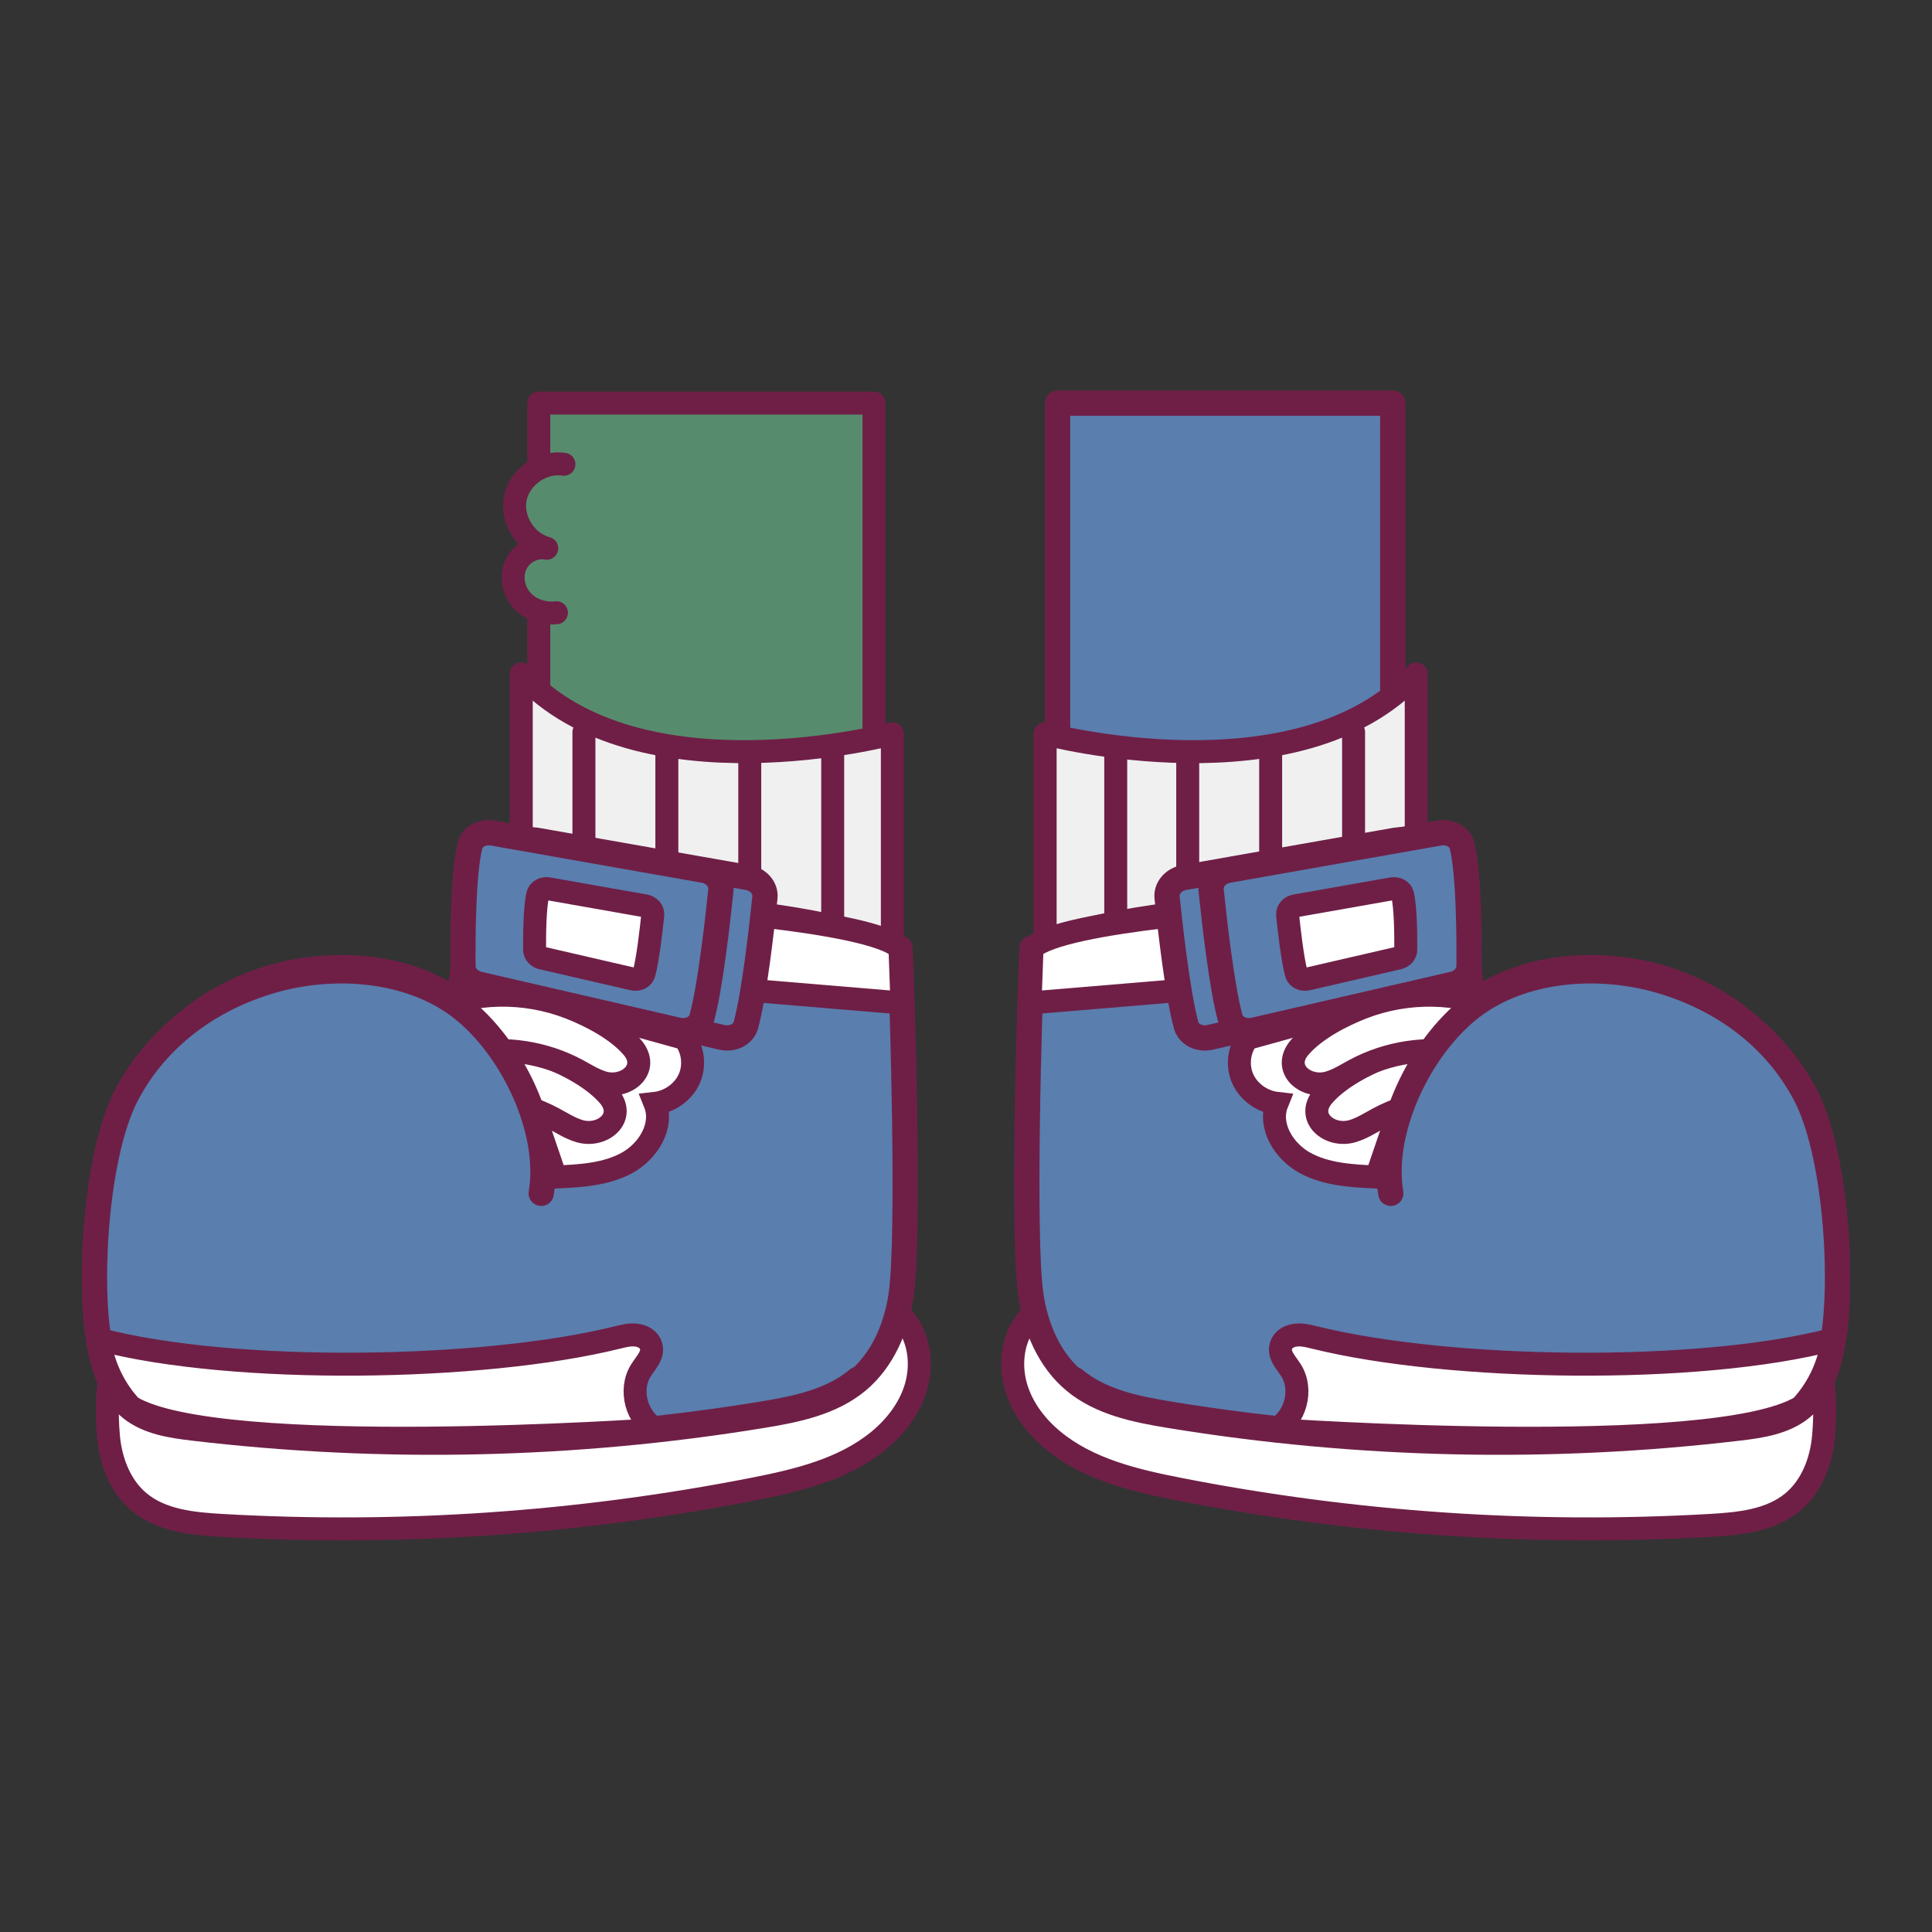 <?xml version="1.0" encoding="iso-8859-1"?>
<!-- Generator: Adobe Illustrator 27.8.1, SVG Export Plug-In . SVG Version: 6.00 Build 0)  -->
<svg version="1.1" xmlns="http://www.w3.org/2000/svg" xmlns:xlink="http://www.w3.org/1999/xlink" x="0px" y="0px"
	 viewBox="0 0 80 80" style="enable-background:new 0 0 80 80;" xml:space="preserve">
<rect x="0" y="0" width="80" height="80" fill="#333333" stroke="none"/>
<g id="Legs">
</g>
<g id="Laag_1">
</g>
<g id="Socks">
</g>
<g id="Shoes">
</g>
<g id="left_arm">
	<g>
		
			<rect x="22.31" y="16.692" style="fill:#568C6D;stroke:#6F1F46;stroke-width:0.951;stroke-linecap:round;stroke-linejoin:round;stroke-miterlimit:10;" width="13.879" height="17.301"/>
		
			<rect x="43.793" y="16.692" style="fill:#5A7EAE;stroke:#6F1F46;stroke-width:1.046;stroke-linecap:round;stroke-linejoin:round;stroke-miterlimit:10;" width="13.879" height="17.301"/>
		
			<path style="fill:#FDFBD2;stroke:#6F1F46;stroke-width:0.951;stroke-linecap:round;stroke-linejoin:round;stroke-miterlimit:10;" d="
			M61.313,41.531"/>
		
			<path style="fill:#FDFBD2;stroke:#6F1F46;stroke-width:0.951;stroke-linecap:round;stroke-linejoin:round;stroke-miterlimit:10;" d="
			M51.511,39.169"/>
		
			<path style="fill:#F0F0F0;stroke:#6F1F46;stroke-width:0.951;stroke-linecap:round;stroke-linejoin:round;stroke-miterlimit:10;" d="
			M36.95,30.386c0,0-10.512,2.793-15.366-2.48V42.29H36.95V30.386z"/>
		
			<line style="fill:none;stroke:#6F1F46;stroke-width:0.951;stroke-linecap:round;stroke-linejoin:round;stroke-miterlimit:10;" x1="24.179" y1="30.313" x2="24.179" y2="42.04"/>
		
			<line style="fill:none;stroke:#6F1F46;stroke-width:0.951;stroke-linecap:round;stroke-linejoin:round;stroke-miterlimit:10;" x1="27.613" y1="31.014" x2="27.613" y2="42.07"/>
		
			<path style="fill:none;stroke:#6F1F46;stroke-width:0.951;stroke-linecap:round;stroke-linejoin:round;stroke-miterlimit:10;" d="
			M31.046,41.921V31.524V41.921z"/>
		
			<line style="fill:none;stroke:#6F1F46;stroke-width:0.951;stroke-linecap:round;stroke-linejoin:round;stroke-miterlimit:10;" x1="34.48" y1="31.078" x2="34.48" y2="42.166"/>
		
			<path style="fill:#F0F0F0;stroke:#6F1F46;stroke-width:0.951;stroke-linecap:round;stroke-linejoin:round;stroke-miterlimit:10;" d="
			M43.277,30.386c0,0,10.512,2.793,15.366-2.48V42.29H43.277V30.386z"/>
		
			<line style="fill:none;stroke:#6F1F46;stroke-width:0.951;stroke-linecap:round;stroke-linejoin:round;stroke-miterlimit:10;" x1="56.049" y1="30.313" x2="56.049" y2="42.04"/>
		
			<line style="fill:none;stroke:#6F1F46;stroke-width:0.951;stroke-linecap:round;stroke-linejoin:round;stroke-miterlimit:10;" x1="52.615" y1="31.014" x2="52.615" y2="42.07"/>
		
			<path style="fill:none;stroke:#6F1F46;stroke-width:0.951;stroke-linecap:round;stroke-linejoin:round;stroke-miterlimit:10;" d="
			M49.181,41.921V31.524V41.921z"/>
		
			<line style="fill:none;stroke:#6F1F46;stroke-width:0.951;stroke-linecap:round;stroke-linejoin:round;stroke-miterlimit:10;" x1="46.2" y1="31.078" x2="46.2" y2="42.166"/>
		
			<path style="fill:#FFFFFF;stroke:#6F1F46;stroke-width:0.951;stroke-linecap:round;stroke-linejoin:round;stroke-miterlimit:10;" d="
			M4.49,59.47c0.09,1.029,0.486,2.073,1.281,2.732c0.926,0.767,2.21,0.894,3.41,0.962c7.359,0.422,14.77-0.084,22.004-1.503
			c1.842-0.361,3.747-0.816,5.197-2.008c0.693-0.57,1.266-1.311,1.531-2.168c0.265-0.858,0.195-1.836-0.288-2.593
			c-0.473-0.742-1.293-1.209-2.143-1.433s-1.742-0.232-2.621-0.232c-8.331,0.002-16.662,0.566-24.918,1.688
			c-0.968,0.132-2.494,0.306-3.069,1.232C4.369,56.961,4.411,58.562,4.49,59.47z"/>
		
			<path style="fill:#5A7EAE;stroke:#6F1F46;stroke-width:1.046;stroke-linecap:round;stroke-linejoin:round;stroke-miterlimit:10;" d="
			M22.41,48.709c0.447-2.632-1.221-5.501-3.337-7.129s-5.27-1.852-7.832-1.102c-2.563,0.75-4.734,2.527-5.985,4.886
			s-1.606,7.561-1.159,10.194c0.174,1.027,0.51,2.102,1.323,2.753c0.716,0.573,1.674,0.715,2.585,0.823
			c7.823,0.925,15.775,0.75,23.549-0.521c1.403-0.229,2.868-0.525,3.959-1.436c1.041-0.87,1.603-2.206,1.801-3.547
			c0.348-2.355,0.063-11.989-0.048-14.367c-2.618-1.188-7.683-1.657-9.34-1.657c-1.324,0-5.003,0-6.327,0
			c-1.205,0-2.561,0.603-2.519,3.984"/>
		
			<path style="fill:#FFFFFF;stroke:#6F1F46;stroke-width:0.951;stroke-linecap:round;stroke-linejoin:round;stroke-miterlimit:10;" d="
			M37.348,41.531l-18.177-1.518l8.035-2.466c0,0,8.854,0.52,10.059,1.714L37.348,41.531z"/>
		
			<path style="fill:#5A7EAE;stroke:#6F1F46;stroke-width:1.046;stroke-linecap:round;stroke-linejoin:round;stroke-miterlimit:10;" d="
			M20.995,40.313c-0.011-1.17-0.001-3.777,0.285-4.988c0.089-0.377,0.51-0.607,0.949-0.53l8.735,1.541
			c0.439,0.077,0.75,0.437,0.71,0.823c-0.132,1.281-0.442,4.025-0.789,5.292c-0.105,0.384-0.548,0.606-0.994,0.503l-8.232-1.9
			C21.274,40.965,20.999,40.658,20.995,40.313z"/>
		
			<path style="fill:#5A7EAE;stroke:#6F1F46;stroke-width:1.046;stroke-linecap:round;stroke-linejoin:round;stroke-miterlimit:10;" d="
			M19.171,40.013c-0.011-1.17-0.001-3.777,0.285-4.988c0.089-0.377,0.51-0.607,0.949-0.53l8.735,1.541
			c0.439,0.077,0.75,0.437,0.71,0.823c-0.132,1.281-0.442,4.025-0.789,5.292c-0.105,0.384-0.548,0.606-0.994,0.503l-8.232-1.9
			C19.45,40.665,19.174,40.358,19.171,40.013z"/>
		<path style="fill:#FFFFFF;stroke:#6F1F46;stroke-width:0.951;stroke-miterlimit:10;" d="M28.351,43.003
			c0.358,0.479,0.43,1.141,0.183,1.681c-0.247,0.539-0.804,0.936-1.413,1.005c0.367,0.914-0.267,1.973-1.151,2.46
			c-0.885,0.487-1.946,0.544-2.964,0.589L21.93,45.59l3.751-3.327L28.351,43.003z"/>
		<path style="fill:#FFFFFF;stroke:#6F1F46;stroke-width:0.951;stroke-miterlimit:10;" d="M16.815,43.879
			c-0.371,0.176-0.764,0.432-0.842,0.835c-0.099,0.515,0.4,0.981,0.915,1.076c0.515,0.095,1.038-0.063,1.553-0.162
			c1.51-0.288,3.116-0.043,4.471,0.682c0.353,0.189,0.694,0.411,1.078,0.526c0.952,0.286,1.974-0.561,1.226-1.447
			c-0.618-0.732-1.727-1.312-2.606-1.654C20.763,43.02,18.617,43.027,16.815,43.879z"/>
		<path style="fill:#FFFFFF;stroke:#6F1F46;stroke-width:0.951;stroke-miterlimit:10;" d="M17.791,41.87
			c-0.371,0.176-0.764,0.432-0.842,0.835c-0.099,0.515,0.4,0.981,0.915,1.076c0.515,0.095,1.038-0.063,1.553-0.162
			c1.51-0.288,3.116-0.043,4.471,0.682c0.353,0.189,0.694,0.411,1.078,0.526c0.952,0.286,1.974-0.561,1.226-1.447
			c-0.618-0.732-1.727-1.312-2.606-1.654C21.739,41.01,19.593,41.017,17.791,41.87z"/>
		
			<path style="fill:#5A7EAE;stroke:#6F1F46;stroke-width:1.046;stroke-linecap:round;stroke-linejoin:round;stroke-miterlimit:10;" d="
			M22.41,49.413c0.447-2.632-1.221-6.071-3.337-7.699s-5.27-1.852-7.832-1.102c-2.563,0.75-4.734,2.337-5.985,4.696
			S3.649,52.868,4.096,55.5c0.174,1.027,0.51,2.102,1.323,2.753c0.716,0.573,1.674,0.715,2.585,0.823
			c7.823,0.925,15.775,0.75,23.549-0.521c1.403-0.229,2.868-0.525,3.959-1.436"/>
		
			<path style="fill:#FFFFFF;stroke:#6F1F46;stroke-width:0.951;stroke-linecap:round;stroke-linejoin:round;stroke-miterlimit:10;" d="
			M4.108,55.46c5.566,1.457,15.87,1.306,21.455-0.077c0.337-0.083,0.686-0.173,1.026-0.037c0.158,0.063,0.294,0.183,0.355,0.342
			c0.151,0.395-0.192,0.723-0.403,1.054c-0.512,0.804-0.184,2.018,0.664,2.453c0,0-18.145,1.263-21.787-0.943h0
			c-0.641-0.697-1.074-1.559-1.253-2.488L4.108,55.46z"/>
		
			<path style="fill:#FFFFFF;stroke:#6F1F46;stroke-width:0.951;stroke-linecap:round;stroke-linejoin:round;stroke-miterlimit:10;" d="
			M75.51,59.47c-0.09,1.029-0.486,2.073-1.281,2.732c-0.926,0.767-2.21,0.894-3.41,0.962c-7.359,0.422-14.77-0.084-22.004-1.503
			c-1.842-0.361-3.747-0.816-5.197-2.008c-0.693-0.57-1.266-1.311-1.531-2.168c-0.265-0.858-0.195-1.836,0.288-2.593
			c0.473-0.742,1.293-1.209,2.143-1.433s1.742-0.232,2.621-0.232c8.331,0.002,16.662,0.566,24.918,1.688
			c0.968,0.132,2.494,0.306,3.069,1.232C75.631,56.961,75.589,58.562,75.51,59.47z"/>
		
			<path style="fill:#5A7EAE;stroke:#6F1F46;stroke-width:1.046;stroke-linecap:round;stroke-linejoin:round;stroke-miterlimit:10;" d="
			M57.59,48.709c-0.447-2.632,1.221-5.501,3.337-7.129s5.27-1.852,7.832-1.102c2.563,0.75,4.734,2.527,5.985,4.886
			c1.251,2.359,1.606,7.561,1.159,10.194c-0.174,1.027-0.51,2.102-1.323,2.753c-0.716,0.573-1.674,0.715-2.585,0.823
			c-7.823,0.925-15.775,0.75-23.549-0.521c-1.403-0.229-2.868-0.525-3.959-1.436c-1.041-0.87-1.603-2.206-1.801-3.547
			c-0.348-2.355-0.063-11.989,0.048-14.367c2.618-1.188,7.683-1.657,9.34-1.657c1.324,0,5.003,0,6.327,0
			c1.205,0,2.561,0.603,2.519,3.984"/>
		
			<path style="fill:#FFFFFF;stroke:#6F1F46;stroke-width:0.951;stroke-linecap:round;stroke-linejoin:round;stroke-miterlimit:10;" d="
			M42.652,41.531l18.177-1.518l-8.035-2.466c0,0-8.854,0.52-10.059,1.714L42.652,41.531z"/>
		
			<path style="fill:#5A7EAE;stroke:#6F1F46;stroke-width:1.046;stroke-linecap:round;stroke-linejoin:round;stroke-miterlimit:10;" d="
			M59.005,40.313c0.011-1.17,0.001-3.777-0.285-4.988c-0.089-0.377-0.51-0.607-0.949-0.53l-8.735,1.541
			c-0.439,0.077-0.75,0.437-0.71,0.823c0.132,1.281,0.442,4.025,0.789,5.292c0.105,0.384,0.548,0.606,0.994,0.503l8.232-1.9
			C58.726,40.965,59.001,40.658,59.005,40.313z"/>
		
			<path style="fill:#5A7EAE;stroke:#6F1F46;stroke-width:1.046;stroke-linecap:round;stroke-linejoin:round;stroke-miterlimit:10;" d="
			M60.829,40.013c0.011-1.17,0.001-3.777-0.285-4.988c-0.089-0.377-0.51-0.607-0.949-0.53l-8.735,1.541
			c-0.439,0.077-0.75,0.437-0.71,0.823c0.132,1.281,0.442,4.025,0.789,5.292c0.105,0.384,0.548,0.606,0.994,0.503l8.232-1.9
			C60.55,40.665,60.826,40.358,60.829,40.013z"/>
		<path style="fill:#FFFFFF;stroke:#6F1F46;stroke-width:0.951;stroke-miterlimit:10;" d="M51.649,43.003
			c-0.358,0.479-0.43,1.141-0.183,1.681s0.804,0.936,1.413,1.005c-0.367,0.914,0.267,1.973,1.151,2.46s1.946,0.544,2.964,0.589
			l1.076-3.149l-3.751-3.327L51.649,43.003z"/>
		<path style="fill:#FFFFFF;stroke:#6F1F46;stroke-width:0.951;stroke-miterlimit:10;" d="M63.185,43.879
			c0.371,0.176,0.764,0.432,0.842,0.835c0.099,0.515-0.4,0.981-0.915,1.076c-0.515,0.095-1.038-0.063-1.553-0.162
			c-1.51-0.288-3.116-0.043-4.471,0.682c-0.353,0.189-0.694,0.411-1.078,0.526c-0.952,0.286-1.974-0.561-1.226-1.447
			c0.618-0.732,1.727-1.312,2.606-1.654C59.237,43.02,61.383,43.027,63.185,43.879z"/>
		<path style="fill:#FFFFFF;stroke:#6F1F46;stroke-width:0.951;stroke-miterlimit:10;" d="M62.209,41.87
			c0.371,0.176,0.764,0.432,0.842,0.835c0.099,0.515-0.4,0.981-0.915,1.076c-0.515,0.095-1.038-0.063-1.553-0.162
			c-1.51-0.288-3.116-0.043-4.471,0.682c-0.353,0.189-0.694,0.411-1.078,0.526c-0.952,0.286-1.974-0.561-1.226-1.447
			c0.618-0.732,1.727-1.312,2.606-1.654C58.261,41.01,60.407,41.017,62.209,41.87z"/>
		
			<path style="fill:#5A7EAE;stroke:#6F1F46;stroke-width:1.046;stroke-linecap:round;stroke-linejoin:round;stroke-miterlimit:10;" d="
			M57.59,49.413c-0.447-2.632,1.221-6.071,3.337-7.699s5.27-1.852,7.832-1.102c2.563,0.75,4.734,2.337,5.985,4.696
			c1.251,2.359,1.606,7.561,1.159,10.194c-0.174,1.027-0.51,2.102-1.323,2.753c-0.716,0.573-1.674,0.715-2.585,0.823
			c-7.823,0.925-15.775,0.75-23.549-0.521c-1.403-0.229-2.868-0.525-3.959-1.436"/>
		
			<path style="fill:#FFFFFF;stroke:#6F1F46;stroke-width:0.951;stroke-linecap:round;stroke-linejoin:round;stroke-miterlimit:10;" d="
			M75.892,55.46c-5.566,1.457-15.87,1.306-21.455-0.077c-0.337-0.083-0.686-0.173-1.026-0.037c-0.158,0.063-0.294,0.183-0.355,0.342
			c-0.151,0.395,0.192,0.723,0.403,1.054c0.512,0.804,0.184,2.018-0.664,2.453c0,0,18.145,1.263,21.787-0.943h0
			c0.641-0.697,1.074-1.559,1.253-2.488L75.892,55.46z"/>
		
			<path style="fill:#FFFFFF;stroke:#6F1F46;stroke-width:0.951;stroke-linecap:round;stroke-linejoin:round;stroke-miterlimit:10;" d="
			M22.137,39.33c-0.005-0.536,0-1.73,0.131-2.285c0.041-0.173,0.234-0.278,0.435-0.243l4.002,0.706
			c0.201,0.035,0.343,0.2,0.325,0.377c-0.061,0.587-0.203,1.844-0.362,2.425c-0.048,0.176-0.251,0.278-0.455,0.231l-3.772-0.871
			C22.265,39.629,22.138,39.488,22.137,39.33z"/>
		
			<path style="fill:#FFFFFF;stroke:#6F1F46;stroke-width:0.951;stroke-linecap:round;stroke-linejoin:round;stroke-miterlimit:10;" d="
			M58.209,39.33c0.005-0.536,0-1.73-0.131-2.285c-0.041-0.173-0.234-0.278-0.435-0.243l-4.002,0.706
			c-0.201,0.035-0.343,0.2-0.325,0.377c0.061,0.587,0.203,1.844,0.362,2.425c0.048,0.176,0.251,0.278,0.455,0.231l3.772-0.871
			C58.081,39.629,58.208,39.488,58.209,39.33z"/>
		
			<path style="fill:#568C6D;stroke:#6F1F46;stroke-width:0.951;stroke-linecap:round;stroke-linejoin:round;stroke-miterlimit:10;" d="
			M23.041,25.372c-0.522,0.062-1.077-0.12-1.428-0.51c-0.352-0.39-0.472-0.988-0.258-1.468c0.214-0.48,0.77-0.794,1.285-0.691
			c-0.873-0.224-1.48-1.195-1.3-2.078c0.18-0.883,1.12-1.538,2.011-1.401"/>
	</g>
</g>
</svg>
